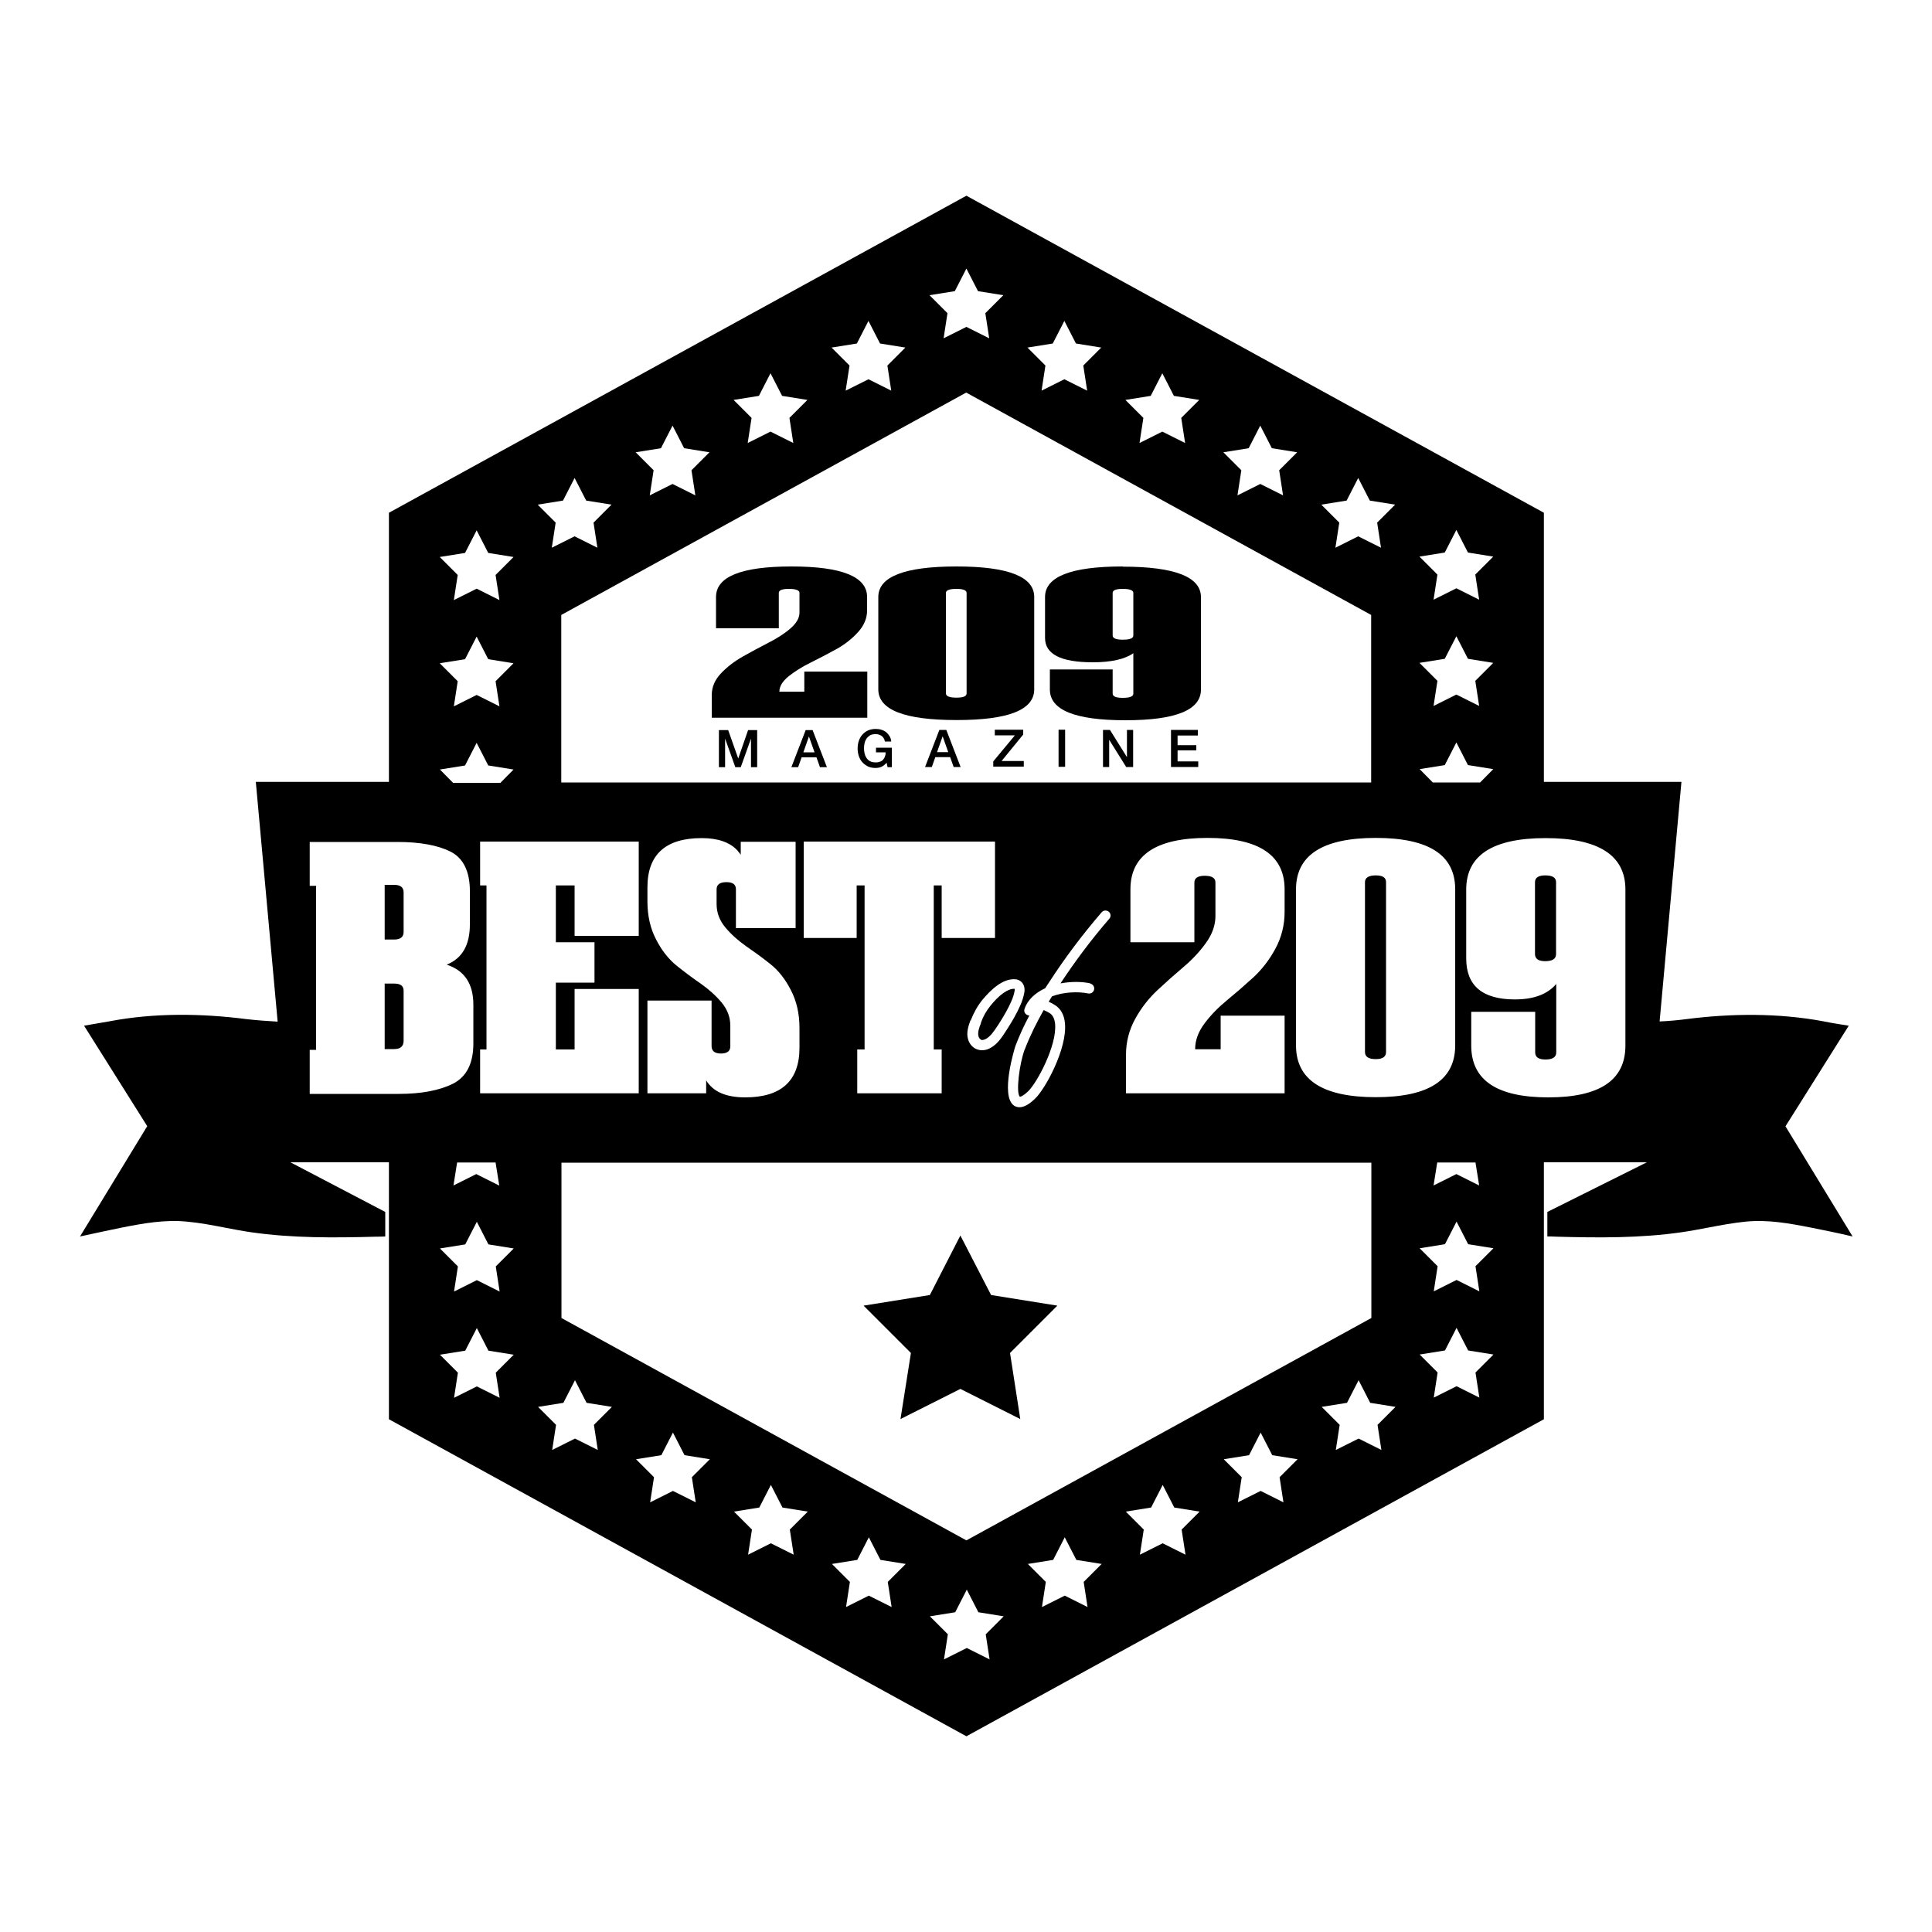 <svg width="100" height="100" viewBox="0 0 100 100" fill="none" xmlns="http://www.w3.org/2000/svg">
<path d="M71.211 45.31C70.841 45.31 70.651 45.43 70.651 45.66V54.45C70.651 54.7 70.841 54.82 71.211 54.82C71.561 54.82 71.741 54.7 71.741 54.45V45.66C71.741 45.42 71.561 45.31 71.211 45.31Z" fill="black"/>
<path d="M44.881 34.76H41.631V35.8H40.341C40.341 35.52 40.501 35.27 40.811 35.01C41.131 34.76 41.501 34.52 41.951 34.3C42.391 34.08 42.831 33.85 43.271 33.61C43.711 33.37 44.091 33.07 44.411 32.72C44.731 32.37 44.881 31.99 44.881 31.59V30.9C44.881 29.85 43.581 29.32 40.971 29.32C38.361 29.32 37.061 29.85 37.061 30.9V32.52H40.311V30.69C40.311 30.55 40.481 30.48 40.831 30.48C41.191 30.48 41.381 30.55 41.381 30.69V31.71C41.381 31.99 41.221 32.26 40.911 32.53C40.601 32.8 40.221 33.04 39.771 33.27C39.331 33.5 38.891 33.73 38.451 33.98C38.011 34.23 37.631 34.52 37.311 34.86C36.991 35.2 36.841 35.57 36.841 35.97V37.15H44.891V34.77L44.881 34.76Z" fill="black"/>
<path fill-rule="evenodd" clip-rule="evenodd" d="M49.511 29.32C46.811 29.32 45.461 29.85 45.461 30.9V35.68C45.461 36.74 46.811 37.27 49.511 37.27C52.211 37.27 53.531 36.74 53.531 35.68V30.9C53.531 29.85 52.191 29.32 49.511 29.32ZM50.031 35.89C50.031 36.04 49.861 36.11 49.511 36.11C49.151 36.11 48.961 36.04 48.961 35.89V30.69C48.961 30.55 49.141 30.48 49.511 30.48C49.851 30.48 50.031 30.55 50.031 30.69V35.89Z" fill="black"/>
<path fill-rule="evenodd" clip-rule="evenodd" d="M58.111 29.32C55.431 29.32 54.091 29.85 54.091 30.9V33.02C54.091 33.86 54.911 34.28 56.561 34.28C57.521 34.28 58.221 34.12 58.661 33.81V35.9C58.661 36.05 58.481 36.12 58.111 36.12C57.771 36.12 57.591 36.05 57.591 35.9V34.65H54.341V35.69C54.341 36.75 55.641 37.28 58.251 37.28C60.861 37.28 62.161 36.75 62.161 35.69V30.91C62.161 29.86 60.811 29.33 58.111 29.33V29.32ZM58.661 32.89C58.661 33.04 58.481 33.11 58.111 33.11C57.771 33.11 57.591 33.04 57.591 32.89V30.69C57.591 30.55 57.761 30.48 58.111 30.48C58.471 30.48 58.661 30.55 58.661 30.69V32.89Z" fill="black"/>
<path d="M37.691 37.79L38.211 39.261L38.721 37.79H39.191V39.71H38.871V38.23L38.341 39.71H38.061L37.531 38.23V39.71H37.211V37.79H37.691Z" fill="black"/>
<path fill-rule="evenodd" clip-rule="evenodd" d="M41.701 37.79L40.961 39.71H41.311L41.491 39.2H42.261L42.441 39.71H42.801L42.061 37.79H41.701ZM41.581 38.94L41.871 38.12L42.161 38.94H41.581Z" fill="black"/>
<path d="M45.331 38.94H45.341V38.96L45.331 38.94Z" fill="black"/>
<path d="M45.341 38.94H45.841C45.841 39.02 45.831 39.09 45.801 39.16C45.781 39.23 45.741 39.28 45.701 39.33C45.651 39.38 45.601 39.41 45.531 39.43C45.461 39.45 45.391 39.47 45.301 39.46C45.201 39.46 45.111 39.44 45.031 39.4C44.961 39.36 44.891 39.3 44.851 39.23C44.801 39.16 44.771 39.08 44.751 39C44.731 38.91 44.721 38.82 44.721 38.73C44.721 38.64 44.731 38.55 44.751 38.46C44.771 38.37 44.811 38.29 44.851 38.23C44.901 38.16 44.961 38.11 45.031 38.06C45.101 38.02 45.191 38 45.301 38C45.361 38 45.421 38 45.481 38.02C45.541 38.04 45.591 38.06 45.631 38.09C45.671 38.12 45.711 38.16 45.741 38.21C45.771 38.26 45.791 38.31 45.801 38.38H46.131C46.121 38.27 46.091 38.18 46.041 38.1C45.991 38.02 45.931 37.95 45.861 37.89C45.791 37.84 45.701 37.79 45.611 37.77C45.521 37.74 45.421 37.73 45.311 37.73C45.171 37.73 45.041 37.76 44.921 37.81C44.811 37.86 44.711 37.94 44.631 38.03C44.551 38.12 44.491 38.23 44.451 38.35C44.411 38.47 44.391 38.6 44.391 38.74C44.391 38.88 44.411 39.01 44.451 39.13C44.491 39.25 44.551 39.36 44.631 39.45C44.711 39.54 44.811 39.61 44.921 39.67C45.031 39.72 45.161 39.75 45.311 39.75C45.431 39.75 45.531 39.73 45.621 39.69C45.711 39.65 45.801 39.58 45.891 39.48L45.941 39.71H46.161V38.7H45.341V38.94Z" fill="black"/>
<path fill-rule="evenodd" clip-rule="evenodd" d="M47.881 39.7H48.231L48.411 39.19H49.181L49.361 39.7H49.721L48.981 37.78H48.621L47.881 39.7ZM48.501 38.93L48.791 38.11L49.081 38.93H48.501Z" fill="black"/>
<path d="M52.961 38.02V37.77H51.491V38.06H52.531L51.411 39.41V39.68H52.991V39.39H51.841L52.961 38.02Z" fill="black"/>
<path d="M54.791 39.69H55.131V37.77H54.791V39.69Z" fill="black"/>
<path d="M58.331 39.19L57.451 37.78H57.091V39.7H57.411V38.29L58.291 39.7H58.651V37.78H58.331V39.19Z" fill="black"/>
<path d="M60.951 38.84H61.921V38.57H60.951V38.07H62.001V37.78H60.611V39.7H62.021V39.41H60.951V38.84Z" fill="black"/>
<path d="M53.041 54.31C52.761 55.05 52.571 56.59 52.791 56.77C52.791 56.77 52.911 56.77 53.211 56.49C53.661 56.07 54.721 54.11 54.611 52.99C54.581 52.72 54.491 52.54 54.331 52.44C54.221 52.37 54.111 52.32 54.021 52.28C53.671 52.9 53.321 53.59 53.041 54.32V54.31Z" fill="black"/>
<path d="M50.761 53.82C50.821 53.84 50.911 53.83 51.001 53.79C51.259 53.66 51.441 53.386 51.625 53.108L51.671 53.04L51.741 52.93C51.971 52.57 52.181 52.2 52.341 51.84C52.431 51.64 52.491 51.44 52.521 51.26V51.18H52.481C52.161 51.18 51.711 51.5 51.271 52.05C51.051 52.32 50.881 52.62 50.771 52.94V52.97C50.671 53.21 50.591 53.45 50.651 53.65C50.671 53.73 50.731 53.79 50.781 53.81L50.761 53.82Z" fill="black"/>
<path d="M37.316 54.53L37.321 54.53H37.311L37.316 54.53Z" fill="black"/>
<path d="M49.709 63.95L48.129 67.03L44.699 67.58L47.149 70.03L46.609 73.45L49.709 71.89L52.809 73.45L52.279 70.03L54.729 67.58L51.299 67.03L49.709 63.95Z" fill="black"/>
<path d="M20.401 45.8H19.911V48.63H20.401C20.721 48.63 20.891 48.5 20.891 48.24V46.19C20.891 45.93 20.731 45.8 20.401 45.8Z" fill="black"/>
<path d="M20.401 50.91H19.911V54.3H20.401C20.721 54.3 20.891 54.16 20.891 53.87V51.28C20.891 51.03 20.731 50.91 20.401 50.91Z" fill="black"/>
<path d="M79.981 45.31C79.631 45.31 79.451 45.43 79.451 45.66V49.38C79.451 49.63 79.631 49.75 79.981 49.75C80.351 49.75 80.541 49.63 80.541 49.38V45.66C80.541 45.42 80.351 45.31 79.981 45.31Z" fill="black"/>
<path fill-rule="evenodd" clip-rule="evenodd" d="M92.421 58.29L95.691 53.09C95.241 53.02 94.801 52.95 94.361 52.86C92.051 52.43 89.611 52.45 87.281 52.75C86.821 52.81 86.361 52.85 85.901 52.87L87.031 40.47H79.911V26.54L50.021 10.13L20.131 26.54V40.47H13.241L14.371 52.88C13.831 52.85 13.291 52.81 12.761 52.75C10.431 52.45 7.991 52.42 5.681 52.86C5.461 52.9 5.238 52.937 5.016 52.975C4.793 53.012 4.571 53.05 4.351 53.09L7.621 58.29L4.141 64C4.86 63.84 5.58 63.69 6.3 63.54C7.42 63.32 8.511 63.12 9.661 63.23C10.327 63.289 10.986 63.416 11.645 63.543C12.093 63.629 12.541 63.715 12.991 63.78C15.141 64.09 17.311 64.07 19.481 64.01C19.631 64.01 19.791 64.01 19.941 64V62.73L15.031 60.16H20.131V73.46L50.021 89.87L79.911 73.46V60.16H85.241L80.091 62.73V64C80.241 64 80.401 64 80.551 64.01C82.721 64.07 84.891 64.09 87.041 63.78C87.498 63.714 87.954 63.628 88.41 63.541C89.061 63.418 89.712 63.294 90.371 63.23C91.521 63.12 92.611 63.32 93.731 63.54C94.451 63.68 95.171 63.83 95.891 64L92.411 58.29H92.421ZM74.781 28.6L75.381 27.43L75.981 28.6L77.291 28.81L76.361 29.74L76.561 31.04L75.381 30.45L74.201 31.04L74.401 29.74L73.471 28.81L74.781 28.6ZM74.781 34.1L75.381 32.93L75.981 34.1L77.291 34.31L76.361 35.24L76.561 36.54L75.381 35.95L74.201 36.54L74.401 35.24L73.471 34.31L74.781 34.1ZM74.781 39.6L75.381 38.43L75.981 39.6L77.291 39.81L76.611 40.5H74.161L73.481 39.81L74.791 39.6H74.781ZM75.321 54.11C75.321 55.9 73.951 56.79 71.211 56.79C68.471 56.79 67.081 55.9 67.081 54.11V46.03C67.081 44.26 68.461 43.37 71.211 43.37C73.961 43.37 75.321 44.26 75.321 46.03V54.11ZM76.371 60.17L76.561 61.36L75.381 60.77L74.201 61.36L74.391 60.17H76.371ZM24.851 56.59V54.32H25.181V45.83H24.851V43.56H33.061V48.44H29.741V45.83H28.771V48.77H30.771V50.86H28.771V54.32H29.741V51.19H33.061V56.59H24.851ZM25.831 61.36L24.651 60.77L23.471 61.36L23.661 60.17H25.651L25.841 61.36H25.831ZM63.181 54.31V52.57H66.491V56.59H58.281V54.6C58.281 53.93 58.441 53.31 58.761 52.73C59.081 52.15 59.471 51.66 59.921 51.24C60.371 50.82 60.821 50.42 61.271 50.04C61.721 49.66 62.111 49.24 62.431 48.79C62.751 48.34 62.911 47.88 62.911 47.41V45.68C62.911 45.44 62.721 45.33 62.351 45.33C62.001 45.33 61.821 45.45 61.821 45.68V48.77H58.511V46.03C58.511 44.26 59.841 43.37 62.501 43.37C65.161 43.37 66.491 44.26 66.491 46.03V47.2C66.491 47.88 66.331 48.52 66.011 49.11C65.691 49.7 65.301 50.2 64.851 50.61C64.401 51.02 63.951 51.41 63.501 51.78C63.051 52.15 62.661 52.55 62.341 52.98C62.021 53.41 61.861 53.85 61.861 54.29V54.31H63.181ZM29.051 40.5V31.83L50.011 20.32L70.971 31.83V40.5H29.051ZM56.431 50.91C56.571 50.94 56.661 51.08 56.631 51.22C56.601 51.36 56.461 51.45 56.321 51.42C55.771 51.31 55.041 51.35 54.451 51.57C54.408 51.634 54.371 51.697 54.331 51.765C54.322 51.78 54.313 51.795 54.304 51.811C54.296 51.824 54.288 51.837 54.281 51.85C54.381 51.89 54.491 51.95 54.601 52.02C54.901 52.21 55.081 52.52 55.121 52.96C55.251 54.27 54.091 56.4 53.551 56.89L53.545 56.895C53.411 57.019 53.096 57.31 52.771 57.31C52.681 57.31 52.581 57.29 52.491 57.23C51.741 56.73 52.541 54.19 52.551 54.16C52.761 53.6 53.011 53.06 53.281 52.56C53.251 52.56 53.221 52.56 53.181 52.54C53.051 52.49 52.981 52.35 53.031 52.22C53.201 51.72 53.611 51.38 54.101 51.15C54.123 51.116 54.145 51.081 54.166 51.047C54.2 50.993 54.233 50.939 54.271 50.89C55.101 49.6 56.031 48.37 57.021 47.22C57.111 47.11 57.281 47.1 57.391 47.19C57.501 47.28 57.511 47.45 57.421 47.55C56.511 48.6 55.661 49.73 54.891 50.9C55.431 50.8 55.991 50.8 56.441 50.9L56.431 50.91ZM48.331 45.83V54.32H48.741V56.59H44.371V54.32H44.751V45.83H44.341V48.55H41.601V43.56H51.501V48.55H48.741V45.83H48.331ZM50.251 52.83V52.8C50.401 52.42 50.591 52.07 50.851 51.75C51.281 51.23 51.921 50.62 52.571 50.69C52.631 50.69 52.681 50.71 52.731 50.73C52.991 50.85 53.061 51.13 53.021 51.36C52.981 51.58 52.911 51.82 52.801 52.06C52.631 52.44 52.411 52.83 52.161 53.22L52.091 53.33L52.063 53.373C51.85 53.702 51.614 54.068 51.231 54.26C51.101 54.33 50.961 54.36 50.821 54.36C50.731 54.36 50.641 54.34 50.561 54.31C50.351 54.23 50.181 54.04 50.111 53.81C50.001 53.452 50.129 53.094 50.229 52.815L50.231 52.81L50.251 52.83ZM37.316 54.53C37.632 54.529 37.801 54.409 37.801 54.16V53.1C37.801 52.65 37.651 52.25 37.351 51.89C37.051 51.53 36.691 51.21 36.281 50.92C35.861 50.63 35.441 50.32 35.031 49.99C34.611 49.65 34.251 49.2 33.961 48.63C33.661 48.06 33.511 47.4 33.511 46.66V45.93C33.511 44.23 34.451 43.38 36.321 43.38C37.159 43.38 37.781 43.597 38.173 44.024L38.2 44.06L38.32 44.21C38.327 44.22 38.334 44.23 38.341 44.24V43.57H41.181V48.04H38.091V46.03C38.091 45.78 37.931 45.66 37.601 45.66C37.261 45.66 37.091 45.78 37.091 46.03V46.79C37.091 47.24 37.241 47.64 37.541 48C37.841 48.36 38.201 48.68 38.611 48.97C39.031 49.26 39.451 49.56 39.861 49.89C40.281 50.22 40.641 50.67 40.931 51.24C41.231 51.81 41.381 52.47 41.381 53.21V54.23C41.381 55.94 40.441 56.8 38.571 56.8C37.581 56.8 36.911 56.51 36.551 55.92V56.59H33.511V51.79H36.831V54.14C36.831 54.399 36.989 54.529 37.316 54.53ZM29.061 60.18H70.981V68.22L50.021 79.73L29.061 68.22V60.18ZM69.701 25.91L70.301 24.74L70.901 25.91L72.211 26.12L71.281 27.05L71.481 28.35L70.301 27.76L69.121 28.35L69.321 27.05L68.391 26.12L69.701 25.91ZM64.631 23.2L65.231 22.03L65.831 23.2L67.141 23.41L66.211 24.34L66.411 25.64L65.231 25.05L64.051 25.64L64.251 24.34L63.321 23.41L64.631 23.2ZM59.561 20.49L60.161 19.32L60.761 20.49L62.071 20.7L61.141 21.63L61.341 22.93L60.161 22.34L58.981 22.93L59.181 21.63L58.251 20.7L59.561 20.49ZM54.491 17.78L55.091 16.61L55.691 17.78L57.001 17.99L56.071 18.92L56.271 20.22L55.091 19.63L53.911 20.22L54.111 18.92L53.181 17.99L54.491 17.78ZM49.421 15.07L50.021 13.9L50.621 15.07L51.931 15.28L51.001 16.21L51.201 17.51L50.021 16.92L48.841 17.51L49.041 16.21L48.111 15.28L49.421 15.07ZM44.351 17.78L44.951 16.61L45.551 17.78L46.861 17.99L45.931 18.92L46.131 20.22L44.951 19.63L43.771 20.22L43.971 18.92L43.041 17.99L44.351 17.78ZM39.281 20.49L39.881 19.32L40.481 20.49L41.791 20.7L40.861 21.63L41.061 22.93L39.881 22.34L38.701 22.93L38.901 21.63L37.971 20.7L39.281 20.49ZM34.211 23.2L34.811 22.03L35.411 23.2L36.721 23.41L35.791 24.34L35.991 25.64L34.811 25.05L33.631 25.64L33.831 24.34L32.901 23.41L34.211 23.2ZM29.141 25.91L29.741 24.74L30.341 25.91L31.651 26.12L30.721 27.05L30.921 28.35L29.741 27.76L28.561 28.35L28.761 27.05L27.831 26.12L29.141 25.91ZM24.071 28.62L24.671 27.45L25.271 28.62L26.581 28.83L25.651 29.76L25.851 31.06L24.671 30.47L23.491 31.06L23.691 29.76L22.761 28.83L24.071 28.62ZM24.071 34.12L24.671 32.95L25.271 34.12L26.581 34.33L25.651 35.26L25.851 36.56L24.671 35.97L23.491 36.56L23.691 35.26L22.761 34.33L24.071 34.12ZM24.071 39.62L24.671 38.45L25.271 39.62L26.581 39.83L25.901 40.52H23.451L22.771 39.83L24.081 39.62H24.071ZM16.031 56.61V54.34H16.361V45.85H16.031V43.58H20.561C21.741 43.58 22.661 43.75 23.321 44.08C23.981 44.42 24.321 45.1 24.321 46.13V47.84C24.321 48.92 23.921 49.61 23.121 49.93C24.041 50.23 24.501 50.92 24.501 52V54.01C24.501 55.04 24.151 55.73 23.451 56.09C22.751 56.44 21.811 56.62 20.641 56.62H16.041L16.031 56.61ZM24.681 71.76L23.501 72.35L23.701 71.05L22.771 70.12L24.081 69.91L24.681 68.74L25.281 69.91L26.591 70.12L25.661 71.05L25.861 72.35L24.681 71.76ZM25.661 65.55L25.861 66.85L24.681 66.26L23.501 66.85L23.701 65.55L22.771 64.62L24.081 64.41L24.681 63.24L25.281 64.41L26.591 64.62L25.661 65.55ZM30.941 75.05L29.761 74.46L28.581 75.05L28.781 73.75L27.851 72.82L29.161 72.61L29.761 71.44L30.361 72.61L31.671 72.82L30.741 73.75L30.941 75.05ZM36.011 77.76L34.831 77.17L33.651 77.76L33.851 76.46L32.921 75.53L34.231 75.32L34.831 74.15L35.431 75.32L36.741 75.53L35.811 76.46L36.011 77.76ZM41.081 80.47L39.901 79.88L38.721 80.47L38.921 79.17L37.991 78.24L39.301 78.03L39.901 76.86L40.501 78.03L41.811 78.24L40.881 79.17L41.081 80.47ZM46.151 83.18L44.971 82.59L43.791 83.18L43.991 81.88L43.061 80.95L44.371 80.74L44.971 79.57L45.571 80.74L46.881 80.95L45.951 81.88L46.151 83.18ZM51.221 85.89L50.041 85.3L48.861 85.89L49.061 84.59L48.131 83.66L49.441 83.45L50.041 82.28L50.641 83.45L51.951 83.66L51.021 84.59L51.221 85.89ZM56.291 83.18L55.111 82.59L53.931 83.18L54.131 81.88L53.201 80.95L54.511 80.74L55.111 79.57L55.711 80.74L57.021 80.95L56.091 81.88L56.291 83.18ZM61.361 80.47L60.181 79.88L59.001 80.47L59.201 79.17L58.271 78.24L59.581 78.03L60.181 76.86L60.781 78.03L62.091 78.24L61.161 79.17L61.361 80.47ZM66.431 77.76L65.251 77.17L64.071 77.76L64.271 76.46L63.341 75.53L64.651 75.32L65.251 74.15L65.851 75.32L67.161 75.53L66.231 76.46L66.431 77.76ZM71.501 75.05L70.321 74.46L69.141 75.05L69.341 73.75L68.411 72.82L69.721 72.61L70.321 71.44L70.921 72.61L72.231 72.82L71.301 73.75L71.501 75.05ZM76.571 72.34L75.391 71.75L74.211 72.34L74.411 71.04L73.481 70.11L74.791 69.9L75.391 68.73L75.991 69.9L77.301 70.11L76.371 71.04L76.571 72.34ZM76.371 65.54L76.571 66.84L75.391 66.25L74.211 66.84L74.411 65.54L73.481 64.61L74.791 64.4L75.391 63.23L75.991 64.4L77.301 64.61L76.371 65.54ZM84.131 54.12C84.131 55.91 82.801 56.8 80.141 56.8C77.481 56.8 76.151 55.91 76.151 54.12V52.37H79.461V54.47C79.461 54.72 79.641 54.84 79.991 54.84C80.361 54.84 80.551 54.72 80.551 54.47V50.93C80.101 51.46 79.391 51.73 78.411 51.73C76.731 51.73 75.891 51.02 75.891 49.61V46.04C75.891 44.27 77.261 43.38 80.001 43.38C82.741 43.38 84.131 44.27 84.131 46.04V54.12Z" fill="black"/>
</svg>
